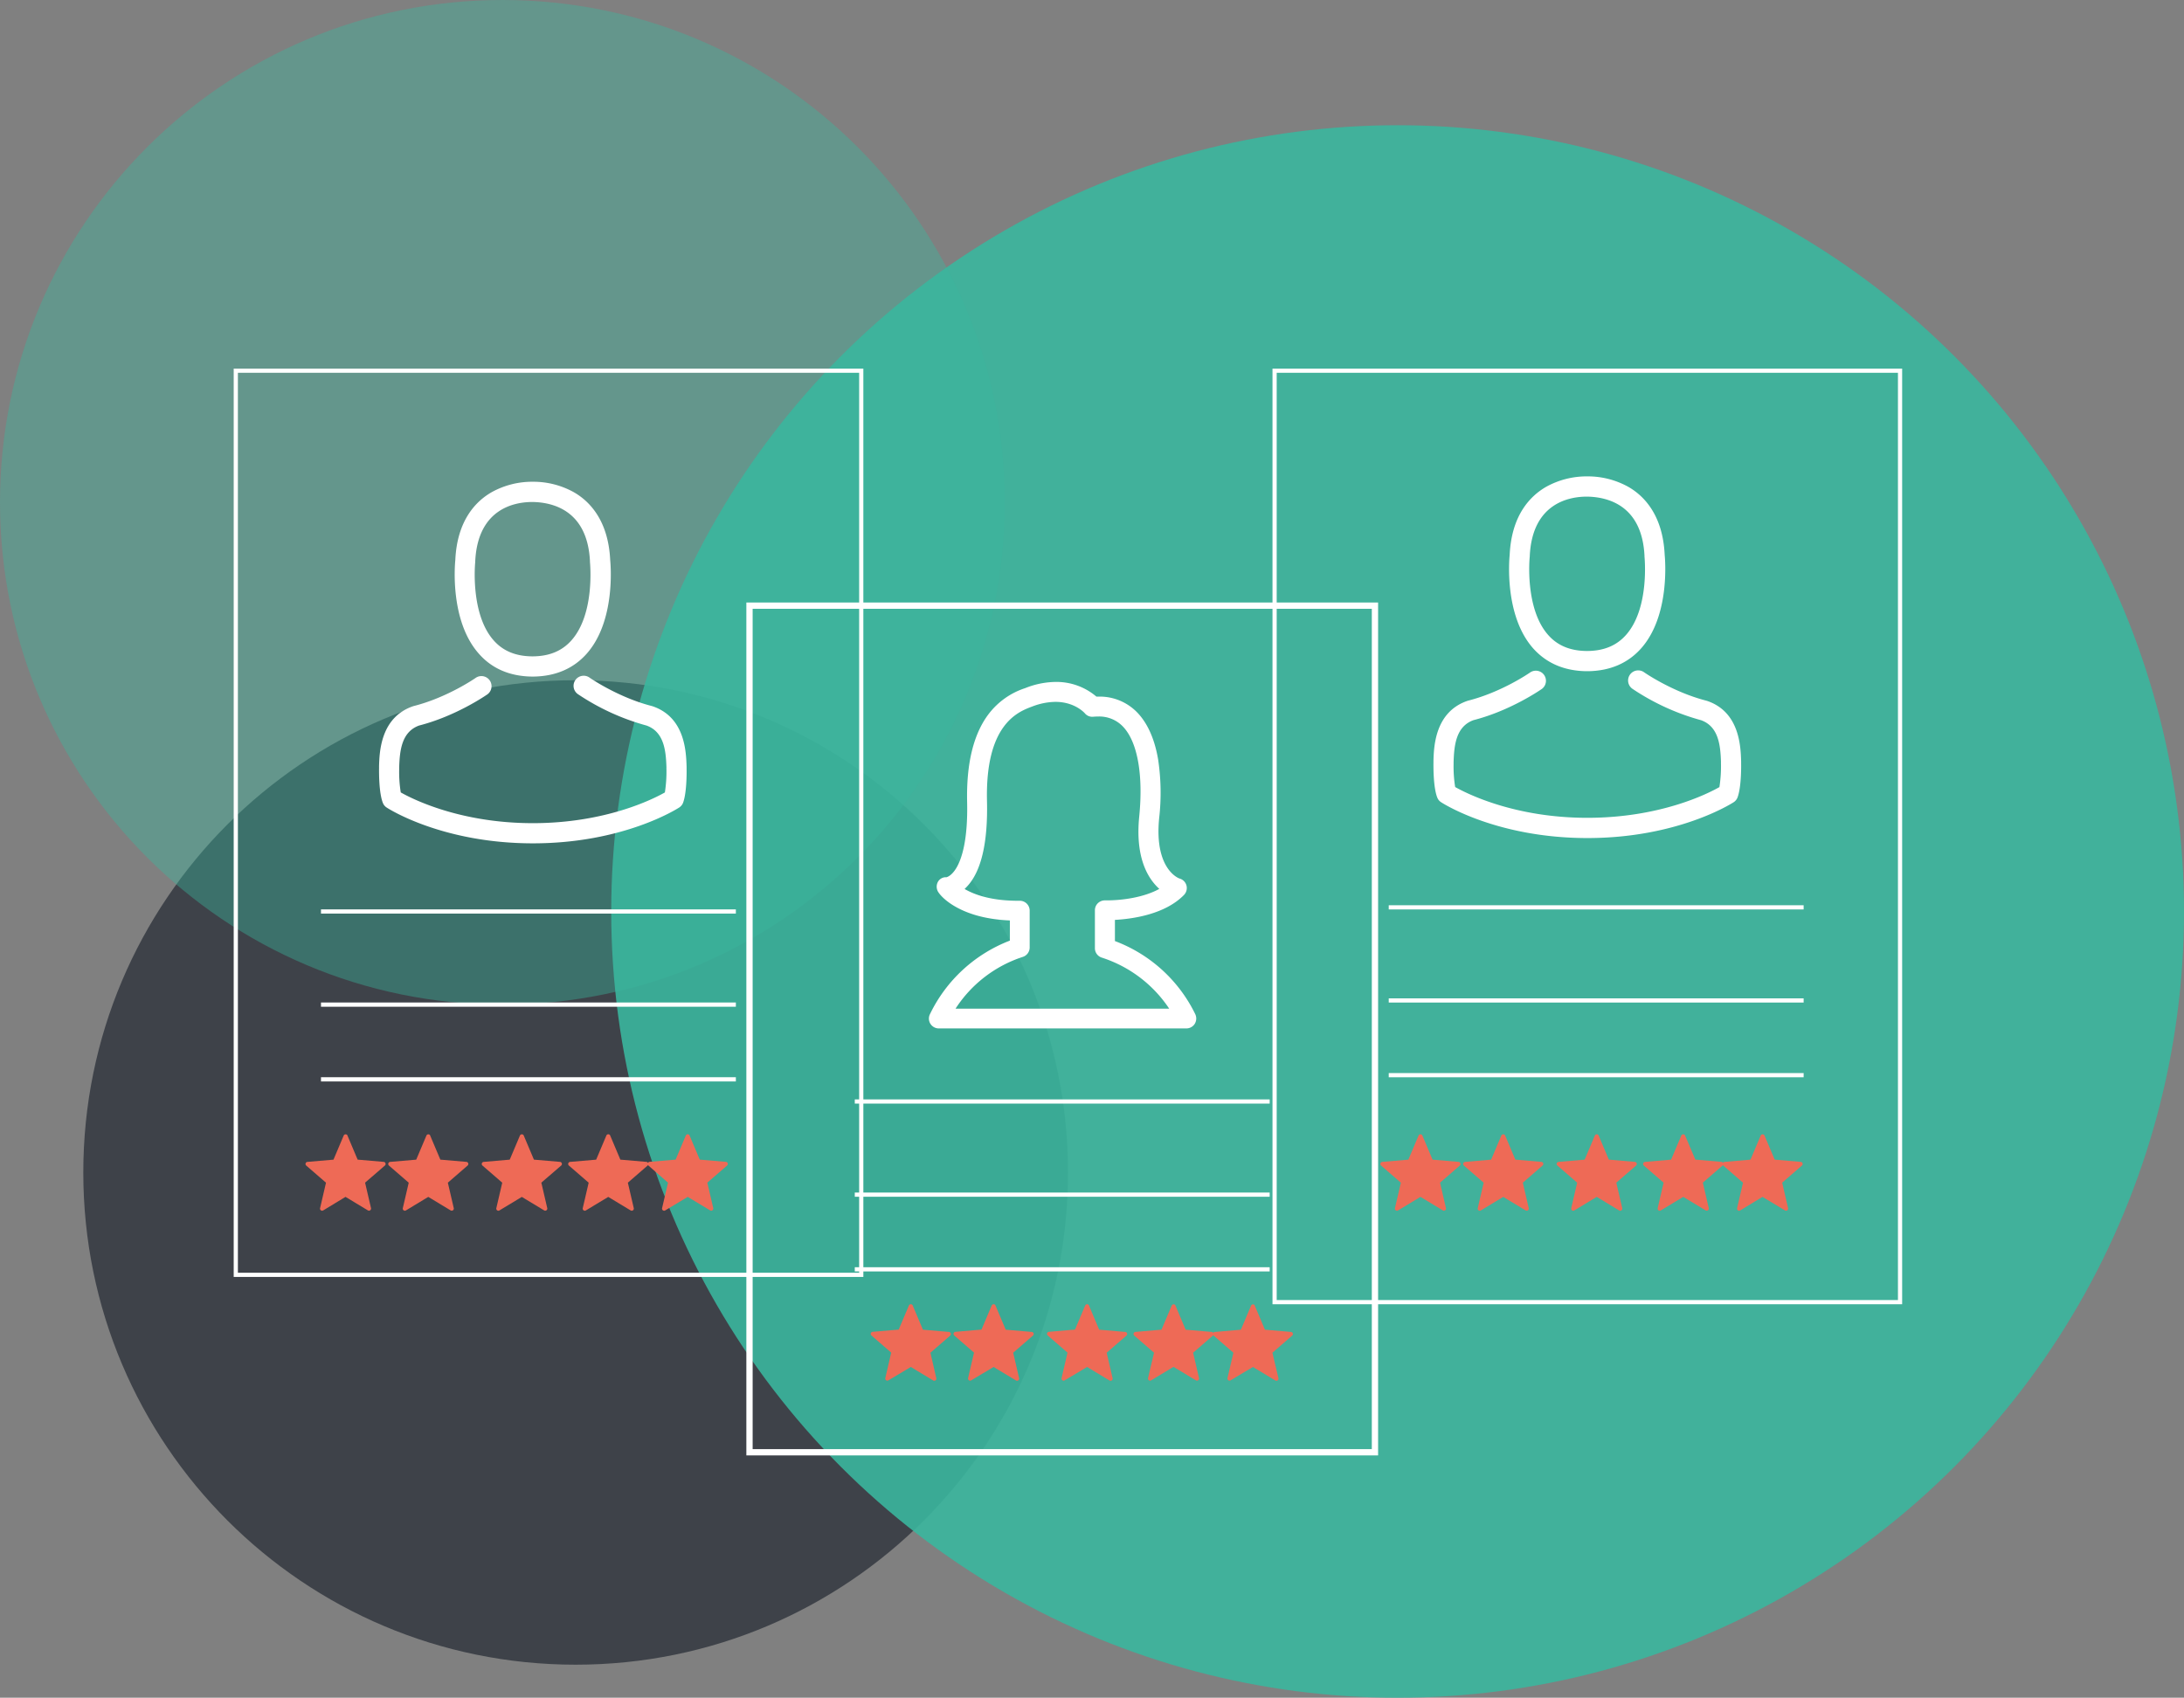 <svg xmlns="http://www.w3.org/2000/svg" viewBox="0 0 1040.89 809.26"><rect x="0" y="0" width="1040.89" height="809.26" fill="#808080" stroke="none"/><defs><style>.cls-4{fill:none;stroke:#fff;stroke-miterlimit:10;stroke-width:2px}.cls-6{fill:#fff}.cls-7{fill:#ee6a56}</style></defs><g id="Layer_2" data-name="Layer 2"><g id="Layer_1-2" data-name="Layer 1"><path d="M509 558.89c0 129.59-105 234.63-234.64 234.63S39.7 688.47 39.7 558.89s105-234.64 234.63-234.64S509 429.3 509 558.89z" style="isolation:isolate" fill="#232833" opacity=".7"/><path d="M478.88 239.44c0 132.24-107.2 239.44-239.44 239.44S0 371.68 0 239.44 107.2 0 239.44 0s239.44 107.2 239.44 239.44z" style="isolation:isolate" fill="#3ab69e" opacity=".4"/><circle cx="666.1" cy="434.48" r="374.79" style="isolation:isolate" fill="#3ab69e" opacity=".9"/><path d="M112.38 176.71h298.09v430.97H112.38zM607.47 176.71h298.09v444H607.47zM152.98 434.48h197.73M152.98 478.88h197.73M152.98 514.49h197.73M661.87 432.5h197.74M661.87 476.89h197.74M661.87 512.5h197.74" class="cls-4"/><path fill="none" stroke="#fff" stroke-miterlimit="10" stroke-width="3" d="M357.21 288.69H655.3v403.56H357.21z"/><path d="M407.39 525.06h197.74M407.39 569.46h197.74M407.39 605.06h197.74" class="cls-4"/><path d="M253.3 322.5h1.14c10.46-.18 18.92-3.85 25.17-10.89 13.74-15.49 11.46-42.05 11.21-44.59-.89-19-9.89-28.13-17.31-32.38a39.68 39.68 0 0 0-19.21-5h-.61a39.76 39.76 0 0 0-19.21 4.89C227 238.75 217.85 247.85 217 267c-.25 2.53-2.53 29.09 11.21 44.59 6.17 7.05 14.63 10.73 25.09 10.91zm-26.81-54.58v-.29c1.18-25.6 19.35-28.34 27.13-28.34h.43c9.64.21 26 4.14 27.13 28.34a.68.68 0 0 0 0 .29c0 .25 2.53 24.53-8.82 37.31-4.5 5.07-10.49 7.57-18.39 7.64h-.36c-7.85-.07-13.89-2.57-18.35-7.64-11.26-12.72-8.8-37.1-8.77-37.31z" class="cls-6"/><path d="M327.23 366.55v-.11-.89c-.22-7.07-.68-23.6-16.17-28.88l-.36-.11c-16.1-4.11-29.49-13.39-29.63-13.49a4.82 4.82 0 1 0-5.53 7.89 111.17 111.17 0 0 0 32.59 14.89c8.32 3 9.25 11.85 9.5 20a7.33 7.33 0 0 0 0 .89 64.68 64.68 0 0 1-.75 11c-5.78 3.28-28.45 14.64-62.94 14.64S196.79 381 191 377.73a61.21 61.21 0 0 1-.75-11v-.89c.25-8.14 1.18-17 9.5-20 17.78-4.57 32-14.49 32.59-14.89a4.82 4.82 0 0 0-5.53-7.89c-.14.11-13.46 9.39-29.63 13.49l-.36.11c-15.49 5.32-16 21.85-16.17 28.88a7.12 7.12 0 0 1 0 .89v.11c0 1.86-.07 11.39 1.82 16.17a4.58 4.58 0 0 0 1.86 2.25C185.37 385.65 211 402 254 402s68.61-16.39 69.68-17.06a4.78 4.78 0 0 0 1.86-2.25c1.77-4.75 1.73-14.28 1.69-16.14zM755.89 319.94H757c10.46-.18 18.92-3.85 25.17-10.89 13.74-15.49 11.46-42.05 11.21-44.59-.89-19-9.89-28.13-17.31-32.38a39.68 39.68 0 0 0-19.21-5h-.61a39.76 39.76 0 0 0-19.21 4.89c-7.5 4.25-16.64 13.35-17.53 32.52-.25 2.53-2.53 29.09 11.21 44.59 6.28 7.01 14.71 10.68 25.17 10.86zm-26.81-54.58v-.29c1.18-25.6 19.35-28.34 27.13-28.34h.43c9.64.21 26 4.14 27.13 28.34a.68.68 0 0 0 0 .29c0 .25 2.53 24.53-8.82 37.31-4.5 5.07-10.49 7.57-18.39 7.64h-.36c-7.85-.07-13.89-2.57-18.35-7.64-11.24-12.67-8.85-37.1-8.77-37.31z" class="cls-6"/><path d="M829.82 364v-.11-.89c-.21-7.07-.68-23.6-16.17-28.88l-.36-.11c-16.1-4.11-29.49-13.39-29.63-13.49a4.82 4.82 0 1 0-5.53 7.89 111.17 111.17 0 0 0 32.59 14.89c8.32 3 9.25 11.85 9.5 20a7.32 7.32 0 0 0 0 .89 64.68 64.68 0 0 1-.75 11c-5.78 3.28-28.45 14.64-62.94 14.64s-57.15-11.39-63-14.67a61.21 61.21 0 0 1-.75-11v-.89c.25-8.14 1.18-17 9.5-20 17.78-4.57 32-14.49 32.59-14.89a4.82 4.82 0 0 0-5.53-7.89c-.14.11-13.46 9.39-29.63 13.49l-.36.11c-15.49 5.32-16 21.85-16.17 28.88a7.12 7.12 0 0 1 0 .89v.14c0 1.86-.07 11.39 1.82 16.17a4.58 4.58 0 0 0 1.86 2.25c1.07.71 26.74 17.06 69.69 17.06s68.61-16.39 69.68-17.06a4.78 4.78 0 0 0 1.86-2.25c1.8-4.79 1.76-14.32 1.73-16.17zM569.65 483.41a69.92 69.92 0 0 0-38.28-34.83v-10.09c8.24-.45 23.79-2.55 32.91-11.88a4.76 4.76 0 0 0 1.19-4.51 4.7 4.7 0 0 0-3.28-3.32c-.14 0-12.16-4.16-9.74-28.75a106.81 106.81 0 0 0-.49-28c-1.57-9.29-4.72-16.59-9.29-21.69a24.85 24.85 0 0 0-19.21-8.28h-.91a29.33 29.33 0 0 0-19.42-7 40 40 0 0 0-14.49 2.94l-.21.07a35.81 35.81 0 0 0-17.33 12.4c-7.16 9.5-10.58 23.58-10.17 41.81s-2.58 27.21-5.17 31.51c-2.13 3.53-4.16 4.23-4.68 4.37a4.29 4.29 0 0 0-4.12 2.3 4.77 4.77 0 0 0 .45 5.1c.42.63 2.86 3.91 8.77 7.09 6.74 3.63 15.16 5.69 25.12 6.11v9.61a70.22 70.22 0 0 0-38.11 35.11 4.69 4.69 0 0 0 4.23 6.74h118a4.7 4.7 0 0 0 4-2.2 4.84 4.84 0 0 0 .23-4.61zm-114.19-2.69a60.47 60.47 0 0 1 32-24.59 4.72 4.72 0 0 0 3.28-4.47v-17.57a4.71 4.71 0 0 0-4.75-4.72c-13.59.14-21.8-3-26.27-5.62.31-.31.66-.63 1-1 6.88-7.16 10.13-20.85 9.68-40.73-.91-36.71 14.71-42.65 21.34-45.17l.21-.07a31.92 31.92 0 0 1 11.05-2.22c9 0 13.62 5 14 5.41a4.59 4.59 0 0 0 4.05 1.68c.77-.07 1.54-.1 2.27-.1a15.55 15.55 0 0 1 12.23 5.17c6.64 7.34 9.36 22.81 7.41 42.44-2 19.81 4.23 29.73 9.57 34.55-7.2 4-17.43 5.48-25.15 5.48h-.7a4.8 4.8 0 0 0-3.42 1.33 4.7 4.7 0 0 0-1.43 3.39V452a4.69 4.69 0 0 0 3.28 4.47 61 61 0 0 1 32.14 24.35H455.46z" class="cls-6"/><path d="M165.58 541.25l4.87 11.52 12.46 1.07a1 1 0 0 1 .56 1.72l-9.47 8.18 2.83 12.18a1 1 0 0 1-1.46 1.06l-10.7-6.46L154 577a1 1 0 0 1-1.46-1.06l2.83-12.18-9.45-8.19a1 1 0 0 1 .56-1.72l12.46-1.07 4.87-11.51a1 1 0 0 1 1.81 0zM205 541.25l4.87 11.52 12.46 1.07a1 1 0 0 1 .56 1.72l-9.45 8.19 2.83 12.18a1 1 0 0 1-1.46 1.06l-10.7-6.46-10.68 6.47a1 1 0 0 1-1.46-1.06l2.83-12.18-9.45-8.19a1 1 0 0 1 .56-1.72l12.46-1.07 4.87-11.51a1 1 0 0 1 1.81 0zM249.6 541.25l4.87 11.52 12.46 1.07a1 1 0 0 1 .56 1.72l-9.49 8.18 2.83 12.18a1 1 0 0 1-1.43 1.08l-10.7-6.46L238 577a1 1 0 0 1-1.46-1.06l2.83-12.18-9.45-8.19a1 1 0 0 1 .56-1.72l12.46-1.07 4.87-11.51a1 1 0 0 1 1.81 0zM290.8 541.25l4.86 11.52 12.46 1.07a1 1 0 0 1 .56 1.72l-9.45 8.19 2.83 12.18a1 1 0 0 1-1.46 1.07l-10.71-6.46-10.7 6.46a1 1 0 0 1-1.46-1.06l2.83-12.18-9.45-8.19a1 1 0 0 1 .56-1.72l12.46-1.07 4.87-11.53a1 1 0 0 1 1.81 0z" class="cls-7"/><path d="M328.64 541.25l4.87 11.52 12.49 1.06a1 1 0 0 1 .56 1.72l-9.45 8.19 2.83 12.18a1 1 0 0 1-1.46 1.06l-10.71-6.46L317 577a1 1 0 0 1-1.46-1.06l2.83-12.18-9.37-8.21a1 1 0 0 1 .56-1.72l12.44-1.07 4.87-11.51a1 1 0 0 1 1.81 0zM435 622.31l4.87 11.52 12.46 1.07a1 1 0 0 1 .56 1.72l-9.45 8.19 2.81 12.19a1 1 0 0 1-1.46 1.06l-10.7-6.46-10.71 6.4a1 1 0 0 1-1.46-1.06l2.83-12.18-9.45-8.19a1 1 0 0 1 .56-1.72l12.46-1.07 4.87-11.51a1 1 0 0 1 1.81 0zM474.45 622.31l4.87 11.52 12.46 1.07a1 1 0 0 1 .56 1.72l-9.45 8.19 2.82 12.19a1 1 0 0 1-1.46 1.06l-10.7-6.46-10.71 6.4a1 1 0 0 1-1.46-1.06l2.83-12.18-9.45-8.19a1 1 0 0 1 .56-1.72l12.46-1.07 4.87-11.51a1 1 0 0 1 1.81 0zM519 622.31l4.87 11.52 12.46 1.07a1 1 0 0 1 .56 1.72l-9.45 8.19 2.83 12.19a1 1 0 0 1-1.46 1.06l-10.7-6.46-10.71 6.4a1 1 0 0 1-1.46-1.06l2.83-12.18-9.45-8.19a1 1 0 0 1 .56-1.72l12.46-1.07 4.87-11.51a1 1 0 0 1 1.81 0zM560.21 622.31l4.86 11.52 12.46 1.07a1 1 0 0 1 .56 1.72l-9.45 8.19 2.83 12.19a1 1 0 0 1-1.47 1l-10.71-6.46L548.6 658a1 1 0 0 1-1.46-1.06L550 644.8l-9.45-8.19a1 1 0 0 1 .56-1.72l12.46-1.07 4.87-11.51a1 1 0 0 1 1.81 0z" class="cls-7"/><path d="M598 622.31l4.87 11.52 12.45 1.07a1 1 0 0 1 .56 1.72l-9.45 8.19 2.88 12.19a1 1 0 0 1-1.46 1.06l-10.7-6.46-10.71 6.4a1 1 0 0 1-1.44-1l2.83-12.18-9.45-8.19a1 1 0 0 1 .56-1.72l12.46-1.07 4.87-11.51a1 1 0 0 1 1.81 0zM677.89 541.25l4.87 11.52 12.45 1.07a1 1 0 0 1 .56 1.72l-9.45 8.19 2.83 12.18a1 1 0 0 1-1.46 1.06L677 570.52 666.28 577a1 1 0 0 1-1.46-1.06l2.83-12.18-9.45-8.19a1 1 0 0 1 .56-1.72l12.46-1.07 4.87-11.51a1 1 0 0 1 1.81 0zM717.34 541.25l4.87 11.52 12.45 1.07a1 1 0 0 1 .56 1.72l-9.45 8.19 2.83 12.18a1 1 0 0 1-1.46 1.06l-10.7-6.46-10.7 6.47a1 1 0 0 1-1.46-1.06l2.83-12.18-9.45-8.19a1 1 0 0 1 .56-1.72l12.45-1.07 4.87-11.51a1 1 0 0 1 1.81 0zM761.9 541.25l4.87 11.52 12.45 1.07a1 1 0 0 1 .56 1.72l-9.45 8.19 2.83 12.18a1 1 0 0 1-1.46 1.07l-10.7-6.48-10.7 6.48a1 1 0 0 1-1.46-1.06l2.83-12.18-9.45-8.19a1 1 0 0 1 .56-1.72l12.46-1.07 4.87-11.51a1 1 0 0 1 1.81 0zM803.1 541.25l4.9 11.51 12.46 1.07a1 1 0 0 1 .56 1.72l-9.45 8.19 2.83 12.18a1 1 0 0 1-1.46 1.06l-10.7-6.46L791.5 577a1 1 0 0 1-1.46-1.06l2.83-12.18-9.45-8.19a1 1 0 0 1 .56-1.72l12.46-1.07 4.87-11.51a1 1 0 0 1 1.81 0z" class="cls-7"/><path d="M840.95 541.25l4.87 11.52 12.45 1.07a1 1 0 0 1 .56 1.72l-9.45 8.19 2.83 12.18a1 1 0 0 1-1.46 1.06L840 570.52 829.34 577a1 1 0 0 1-1.46-1.06l2.83-12.18-9.45-8.19a1 1 0 0 1 .56-1.72l12.46-1.07 4.87-11.51a1 1 0 0 1 1.81 0z" class="cls-7"/></g></g></svg>